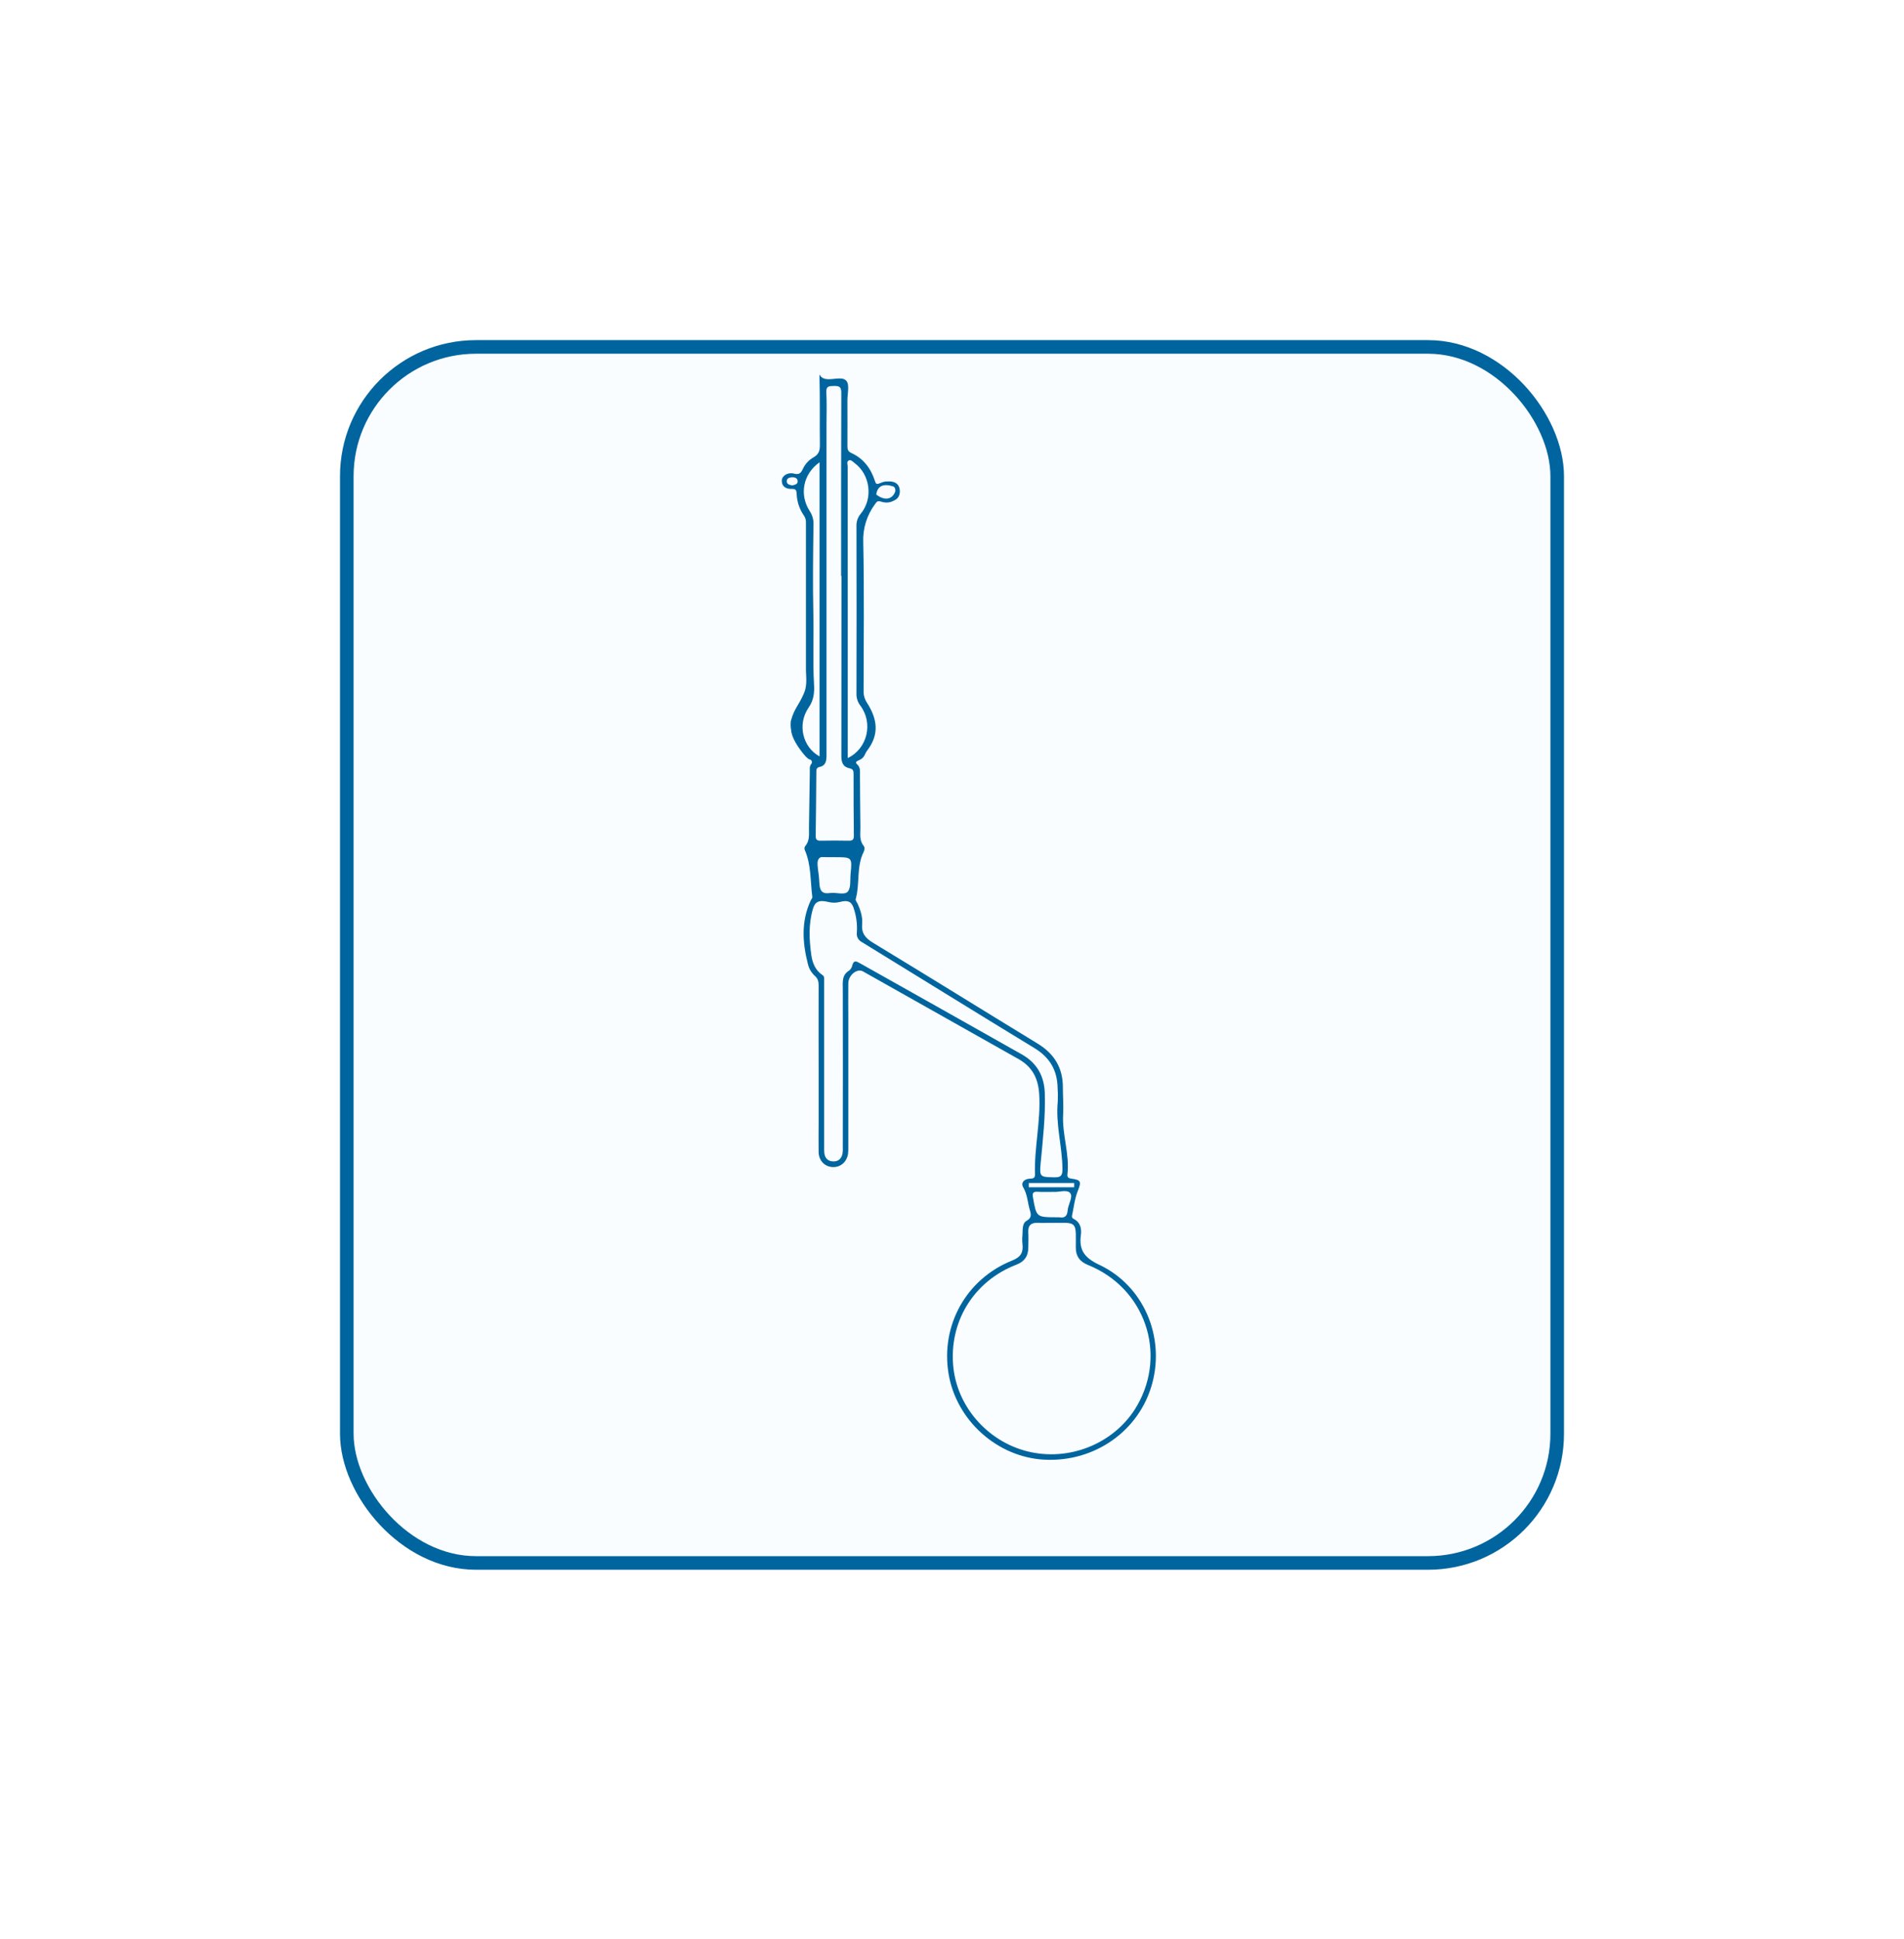 <svg width="56" height="57" viewBox="0 0 56 57" fill="none" xmlns="http://www.w3.org/2000/svg">
<g filter="url(#filter0_d_1097_1911)">
<rect x="9" y="9" width="36" height="36.153" rx="4" fill="#FAFDFF"/>
<rect x="9.2" y="9.2" width="35.6" height="35.752" rx="3.8" stroke="#00659E" stroke-width="0.4"/>
</g>
<g clip-path="url(#clip0_1097_1911)">
<path d="M23.26 21.198C23.249 21.292 23.253 21.387 23.271 21.48C23.271 21.48 23.271 21.705 23.579 22.099C23.67 22.215 23.748 22.311 23.811 22.327C23.825 22.329 23.838 22.335 23.85 22.345C23.861 22.354 23.87 22.366 23.875 22.379C23.88 22.392 23.882 22.407 23.88 22.421C23.877 22.436 23.871 22.449 23.862 22.46C23.802 22.527 23.821 22.612 23.818 22.69C23.809 23.241 23.803 23.792 23.793 24.345C23.79 24.524 23.823 24.709 23.686 24.872C23.673 24.888 23.665 24.907 23.662 24.928C23.659 24.948 23.662 24.969 23.669 24.988C23.864 25.431 23.83 25.908 23.892 26.371C23.897 26.401 23.864 26.436 23.848 26.468C23.561 27.078 23.599 27.706 23.76 28.337C23.791 28.473 23.863 28.597 23.966 28.692C24.06 28.773 24.078 28.866 24.077 28.979C24.074 29.784 24.077 30.59 24.077 31.395C24.077 31.931 24.077 32.468 24.077 33.006C24.077 33.296 24.072 33.586 24.077 33.877C24.084 34.123 24.253 34.297 24.48 34.312C24.718 34.327 24.909 34.166 24.943 33.914C24.95 33.849 24.952 33.784 24.95 33.719C24.95 32.457 24.95 31.194 24.95 29.93C24.95 29.59 24.945 29.249 24.95 28.908C24.954 28.667 25.211 28.464 25.38 28.559C26.906 29.419 28.433 30.278 29.958 31.138C30.36 31.365 30.537 31.704 30.565 32.171C30.613 32.965 30.416 33.739 30.441 34.529C30.445 34.647 30.376 34.65 30.286 34.654C30.121 34.662 30.015 34.773 30.096 34.911C30.223 35.128 30.223 35.366 30.293 35.591C30.333 35.722 30.334 35.815 30.193 35.893C30.052 35.971 30.083 36.194 30.072 36.315C30.063 36.399 30.063 36.483 30.072 36.566C30.103 36.828 30.017 36.961 29.777 37.057C28.424 37.595 27.661 38.962 27.899 40.39C28.127 41.764 29.338 42.848 30.724 42.916C32.204 42.991 33.516 42.061 33.89 40.671C34.265 39.281 33.627 37.797 32.334 37.187C31.914 36.99 31.729 36.767 31.79 36.32C31.816 36.129 31.782 35.94 31.578 35.836C31.56 35.829 31.546 35.817 31.537 35.801C31.528 35.785 31.525 35.766 31.529 35.748C31.581 35.508 31.605 35.257 31.694 35.03C31.807 34.741 31.806 34.694 31.507 34.652C31.419 34.64 31.387 34.608 31.395 34.53C31.465 33.932 31.234 33.356 31.269 32.76C31.284 32.499 31.26 32.237 31.261 31.976C31.265 31.402 31.011 30.983 30.519 30.683C28.905 29.699 27.301 28.701 25.684 27.722C25.451 27.581 25.332 27.439 25.357 27.163C25.375 26.961 25.31 26.762 25.225 26.573C25.204 26.527 25.157 26.473 25.167 26.436C25.295 25.984 25.183 25.492 25.398 25.055C25.428 24.995 25.442 24.915 25.4 24.866C25.266 24.7 25.309 24.508 25.306 24.325C25.298 23.81 25.297 23.295 25.293 22.779C25.293 22.672 25.307 22.557 25.212 22.475C25.143 22.415 25.196 22.379 25.238 22.363C25.438 22.285 25.423 22.175 25.502 22.071C25.879 21.583 25.797 21.125 25.498 20.659C25.431 20.557 25.397 20.438 25.4 20.316C25.4 18.858 25.421 17.399 25.39 15.943C25.373 15.54 25.496 15.144 25.738 14.82C25.782 14.757 25.808 14.715 25.908 14.747C26.081 14.801 26.204 14.777 26.352 14.684C26.42 14.641 26.491 14.528 26.458 14.367C26.424 14.197 26.276 14.152 26.148 14.154C26.02 14.156 26.012 14.154 25.896 14.2C25.793 14.244 25.764 14.242 25.734 14.143C25.616 13.775 25.4 13.483 25.039 13.318C24.939 13.272 24.923 13.211 24.924 13.115C24.927 12.665 24.924 12.216 24.924 11.765C24.924 11.57 24.992 11.312 24.893 11.196C24.728 11.003 24.243 11.311 24.101 11.006C24.121 11.695 24.105 12.386 24.114 13.075C24.116 13.242 24.085 13.36 23.925 13.447C23.784 13.528 23.673 13.652 23.607 13.8C23.55 13.92 23.493 13.961 23.35 13.924C23.174 13.878 22.998 13.987 22.994 14.125C22.991 14.311 23.126 14.38 23.285 14.374C23.41 14.37 23.426 14.415 23.431 14.521C23.44 14.748 23.512 14.966 23.641 15.153C23.683 15.212 23.706 15.283 23.704 15.355C23.704 16.218 23.704 17.08 23.704 17.942C23.704 19.44 23.704 19.708 23.704 19.708C23.718 20.01 23.734 20.192 23.633 20.412C23.474 20.769 23.364 20.822 23.26 21.198ZM26.261 14.298C26.28 14.304 26.297 14.315 26.309 14.331C26.321 14.346 26.329 14.365 26.33 14.385C26.333 14.407 26.333 14.43 26.33 14.453C26.257 14.655 26.051 14.753 25.772 14.54C25.806 14.296 25.969 14.207 26.261 14.298V14.298ZM23.301 14.271C23.227 14.255 23.139 14.246 23.141 14.146C23.141 14.059 23.223 14.035 23.293 14.032C23.37 14.029 23.456 14.051 23.461 14.145C23.466 14.24 23.375 14.253 23.301 14.271V14.271ZM24.962 13.539C25.028 13.505 25.081 13.575 25.132 13.612C25.594 13.95 25.688 14.654 25.316 15.104C25.228 15.208 25.183 15.341 25.19 15.476C25.194 17.114 25.194 18.753 25.19 20.391C25.185 20.519 25.226 20.645 25.305 20.747C25.688 21.259 25.514 22.012 24.933 22.287C24.933 20.732 24.933 19.203 24.933 17.674C24.933 16.355 24.933 15.036 24.931 13.716C24.931 13.656 24.894 13.573 24.962 13.538V13.539ZM24.309 22.199C24.309 18.971 24.309 15.744 24.309 12.517C24.309 12.191 24.322 11.864 24.304 11.539C24.293 11.352 24.381 11.349 24.524 11.348C24.667 11.347 24.744 11.358 24.744 11.541C24.736 13.339 24.739 15.138 24.739 16.936H24.749C24.749 18.699 24.749 20.461 24.746 22.223C24.746 22.416 24.79 22.55 24.995 22.591C25.086 22.61 25.106 22.663 25.105 22.747C25.105 23.357 25.105 23.967 25.113 24.576C25.113 24.7 25.061 24.719 24.955 24.717C24.684 24.712 24.413 24.711 24.142 24.717C24.029 24.72 23.989 24.686 23.991 24.57C24.001 23.947 24.005 23.323 24.01 22.697C24.01 22.628 24.015 22.567 24.102 22.55C24.295 22.509 24.309 22.364 24.309 22.199V22.199ZM25.017 25.695C24.999 25.874 25.033 26.104 24.934 26.215C24.835 26.325 24.588 26.229 24.41 26.256C24.169 26.292 24.106 26.182 24.097 25.93C24.089 25.705 24.053 25.599 24.045 25.413C24.037 25.247 24.12 25.195 24.179 25.199C24.303 25.203 24.427 25.202 24.551 25.202C25.063 25.202 25.065 25.202 25.017 25.695V25.695ZM23.785 20.801C23.939 20.58 23.955 20.348 23.942 20.127C23.903 19.43 23.938 18.736 23.922 18.041C23.903 17.168 23.914 16.294 23.926 15.421C23.932 15.282 23.894 15.145 23.817 15.029C23.5 14.543 23.621 13.93 24.105 13.592V22.239C23.606 21.968 23.442 21.295 23.785 20.801V20.801ZM30.05 30.998C28.468 30.105 26.885 29.213 25.3 28.324C25.186 28.259 25.109 28.219 25.066 28.386C25.054 28.444 25.023 28.496 24.978 28.533C24.753 28.667 24.788 28.877 24.788 29.084C24.791 30.629 24.791 32.173 24.788 33.718C24.792 33.783 24.789 33.849 24.781 33.913C24.753 34.059 24.663 34.15 24.51 34.147C24.357 34.144 24.266 34.057 24.246 33.907C24.239 33.834 24.237 33.761 24.24 33.689C24.24 32.898 24.24 32.107 24.24 31.317C24.24 30.483 24.24 29.649 24.24 28.815C24.24 28.756 24.25 28.707 24.187 28.665C23.978 28.524 23.893 28.306 23.861 28.072C23.798 27.619 23.777 27.164 23.911 26.716C23.971 26.516 24.084 26.448 24.372 26.521C24.48 26.547 24.594 26.547 24.702 26.518C24.948 26.455 25.037 26.515 25.098 26.672C25.184 26.912 25.219 27.167 25.201 27.421C25.194 27.477 25.204 27.534 25.231 27.584C25.258 27.634 25.3 27.675 25.352 27.7C27.043 28.736 28.728 29.784 30.423 30.814C30.873 31.087 31.094 31.462 31.106 31.973C31.116 32.111 31.118 32.248 31.111 32.386C31.044 33.056 31.243 33.706 31.249 34.371C31.249 34.562 31.205 34.618 31.008 34.614C30.6 34.603 30.568 34.614 30.607 34.205C30.67 33.522 30.751 32.843 30.73 32.155C30.717 31.636 30.498 31.251 30.05 30.998V30.998ZM30.258 34.906C30.258 34.85 30.258 34.75 30.258 34.781H31.593C31.593 34.794 31.593 34.893 31.593 34.906H30.258ZM31.402 35.586C31.388 35.75 31.32 35.819 31.154 35.789C31.125 35.787 31.096 35.787 31.067 35.789C30.481 35.786 30.483 35.785 30.382 35.206C30.362 35.089 30.374 35.031 30.514 35.04C30.654 35.049 30.805 35.043 30.983 35.043C31.132 35.058 31.382 34.964 31.475 35.077C31.568 35.189 31.416 35.409 31.401 35.586H31.402ZM33.448 41.32C32.841 42.383 31.557 42.951 30.332 42.697C29.12 42.446 28.177 41.423 28.042 40.218C27.894 38.881 28.629 37.669 29.895 37.182C30.136 37.089 30.24 36.93 30.244 36.689C30.247 36.536 30.252 36.384 30.244 36.232C30.232 36.021 30.332 35.942 30.535 35.952C30.667 35.959 30.799 35.952 30.931 35.952C31.063 35.952 31.195 35.952 31.326 35.952C31.569 35.957 31.634 36.021 31.641 36.266C31.645 36.404 31.641 36.542 31.641 36.68C31.641 36.932 31.756 37.093 32.001 37.192C33.665 37.861 34.333 39.772 33.448 41.321L33.448 41.32Z" fill="#00659E"/>
</g>
<defs>
<filter id="filter0_d_1097_1911" x="0" y="0" width="56" height="56.152" filterUnits="userSpaceOnUse" color-interpolation-filters="sRGB">
<feFlood flood-opacity="0" result="BackgroundImageFix"/>
<feColorMatrix in="SourceAlpha" type="matrix" values="0 0 0 0 0 0 0 0 0 0 0 0 0 0 0 0 0 0 127 0" result="hardAlpha"/>
<feOffset dx="1" dy="1"/>
<feGaussianBlur stdDeviation="5"/>
<feComposite in2="hardAlpha" operator="out"/>
<feColorMatrix type="matrix" values="0 0 0 0 0 0 0 0 0 0 0 0 0 0 0 0 0 0 0.15 0"/>
<feBlend mode="normal" in2="BackgroundImageFix" result="effect1_dropShadow_1097_1911"/>
<feBlend mode="normal" in="SourceGraphic" in2="effect1_dropShadow_1097_1911" result="shape"/>
</filter>
<clipPath id="clip0_1097_1911">
<rect width="11" height="31.912" fill="white" transform="translate(23 11.008)"/>
</clipPath>
</defs>
</svg>

